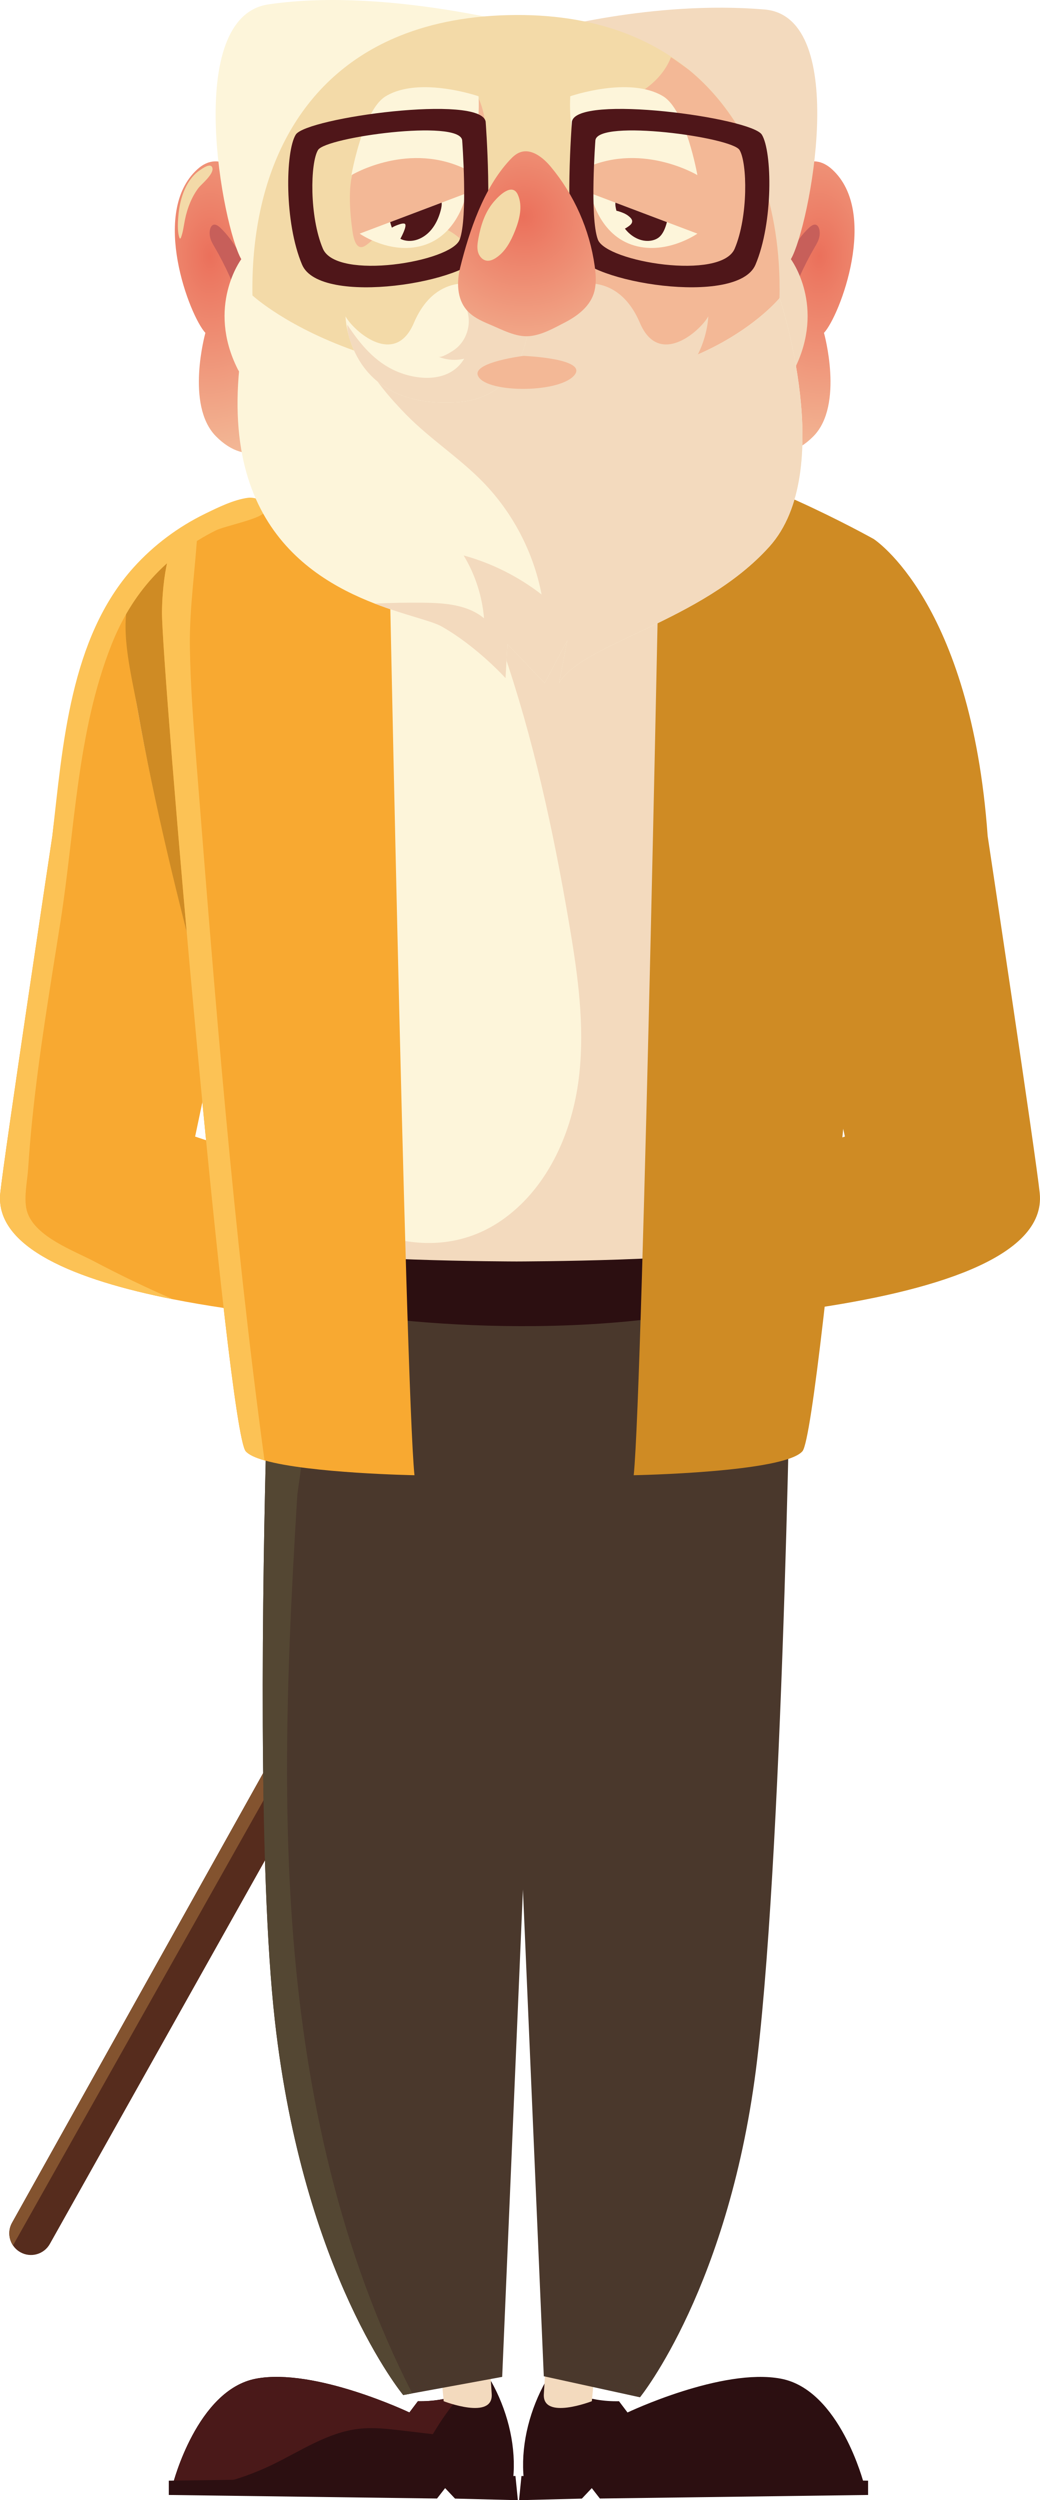 <?xml version="1.0" encoding="UTF-8"?>
<svg id="Layer_2" data-name="Layer 2" xmlns="http://www.w3.org/2000/svg" xmlns:xlink="http://www.w3.org/1999/xlink" viewBox="0 0 764.71 1837.9">
  <defs>
    <style>
      .cls-1 {
        fill: url(#Degradado_sin_nombre_54-2);
      }

      .cls-2 {
        fill: url(#Degradado_sin_nombre_54-3);
      }

      .cls-3 {
        fill: #fcc255;
      }

      .cls-4 {
        fill: #4f1619;
      }

      .cls-5 {
        fill: #2c0f11;
      }

      .cls-6 {
        fill: #4a1919;
      }

      .cls-7 {
        fill: url(#Degradado_sin_nombre_54);
      }

      .cls-8 {
        fill: #f3dabe;
      }

      .cls-9 {
        fill: #cf8b24;
      }

      .cls-10 {
        fill: #544733;
      }

      .cls-11 {
        fill: #f3b896;
      }

      .cls-12 {
        fill: #83532f;
      }

      .cls-13 {
        fill: #f8a931;
      }

      .cls-14 {
        fill: #fdf5da;
      }

      .cls-15 {
        fill: #4a382c;
      }

      .cls-16 {
        fill: #c75f5a;
      }

      .cls-17 {
        fill: #f3daa8;
      }

      .cls-18 {
        fill: #562c1d;
      }
    </style>
    <radialGradient id="Degradado_sin_nombre_54" data-name="Degradado sin nombre 54" cx="-1334.15" cy="-372.94" fx="-1334.15" fy="-372.94" r="4.99" gradientTransform="translate(24729.85 -10828.52) scale(18.42 -29.54)" gradientUnits="userSpaceOnUse">
      <stop offset="0" stop-color="#eb705b"/>
      <stop offset="1" stop-color="#f3b896"/>
    </radialGradient>
    <radialGradient id="Degradado_sin_nombre_54-2" data-name="Degradado sin nombre 54" cx="-1179.9" fx="-1179.9" r="4.99" gradientTransform="translate(-21131.55 -10828.52) rotate(-180) scale(18.42 29.54)" xlink:href="#Degradado_sin_nombre_54"/>
    <radialGradient id="Degradado_sin_nombre_54-3" data-name="Degradado sin nombre 54" cx="-1307.56" cy="-376.1" fx="-1307.56" fy="-376.1" r="4.99" gradientTransform="translate(31099.78 -8675.55) scale(23.49 -23.49)" xlink:href="#Degradado_sin_nombre_54"/>
  </defs>
  <g id="Capa_1" data-name="Capa 1">
    <path class="cls-18" d="m15.04,1655.65c-2.28-1.27-4.12-3-5.48-5.03-3.25-4.82-3.73-11.24-.7-16.67l504.54-903.19,3.79.2,33.85,1.83L36.67,1649.5c-4.28,7.66-13.96,10.42-21.64,6.15Z"/>
    <path class="cls-12" d="m9.55,1650.62c-3.25-4.82-3.73-11.24-.7-16.67l504.54-903.19,12.38,2.98L9.55,1650.62Z"/>
    <path class="cls-13" d="m347.99,975.48s-121.46-.74-220.87-20.41C55.95,940.98-3.91,917.2.2,877.04c2.7-26.47,38.28-262.49,38.28-262.49,18.58-161.87,75.16-201.47,75.16-201.47l3.63,13.84,62.29,236.86-36.08,171.72,108.27,36.08,96.24,103.91Z"/>
    <path class="cls-9" d="m642.37,396.2s71.53,45.71,83.86,218.35c0,0,35.57,236.02,38.28,262.49,9.84,96.25-347.81,98.44-347.81,98.44l96.25-103.9,108.28-36.09-36.09-171.71,57.23-267.57Z"/>
    <path class="cls-5" d="m556.76,920.5c-.74,1.27-1.38,2.11-1.9,2.48-15.31,10.94-172.88,9.84-172.88,9.84,0,0-157.59,1.1-172.9-9.84,0,0,2.06-1.94,5.89-5.27,9.76-8.47,31.05-25.92,59.24-43.08l252.41,9.71,9.58,3.9c6.8,7.74,13.42,16.38,19.83,25.99.47.7.7,2.9.71,6.27Z"/>
    <path class="cls-8" d="m556.76,920.5c-.74,1.27-1.38,2.11-1.9,2.48-15.31,10.94-172.88,9.84-172.88,9.84,0,0-157.59,1.1-172.9-9.84-5.98-4.27-26.8-69.88-49.16-151.69-34.95-127.71-73.71-294.88-65.71-329.55,13.12-56.87,183.78-104.99,183.78-104.99h207.96s137.72,29.47,150.85,86.35c12.68,54.95-59.12,461.25-80.06,497.4Z"/>
    <path class="cls-5" d="m384.79,1818.01c.21,3.6.4,5.35,1.12,6.27.86,1.1,2.49.96,5.88,1.34,3.55.39,7.39,0,10.96,0l198.05.15,34.41.02s-17.62-68.95-60.95-77.21c-43.33-8.25-112.85,24.84-112.85,24.84l-6.26-8.28c-11,.22-21.6-1.55-32.02-5.16-2.26-.78-4.51-1.65-6.76-2.6-4.8-2.04-10.15-4.18-15.08-6.9-11.31,20.17-17.86,44.42-16.5,67.54Z"/>
    <polygon class="cls-5" points="638.31 1823.54 638.31 1834.05 441.08 1836.67 435.14 1829.02 427.86 1836.72 381.65 1837.9 383.43 1820.11 638.31 1823.54"/>
    <path class="cls-8" d="m457.29,1529.87l-22.1,235.26s-36.56,14.2-35.31-5.33c6.49-100.64,15.38-245.92,15.38-245.92l42.03,16Z"/>
    <path class="cls-5" d="m377.64,1818.01c-.21,3.6-.4,5.35-1.11,6.27-.86,1.1-2.49.96-5.89,1.34-3.55.39-7.39,0-10.96,0l-198.05.15-34.41.02s17.62-68.95,60.95-77.21c43.33-8.25,112.85,24.84,112.85,24.84l6.25-8.28c11,.22,21.6-1.55,32.02-5.16,2.27-.78,4.52-1.65,6.77-2.6,4.8-2.04,10.15-4.18,15.08-6.9,11.31,20.17,17.86,44.42,16.5,67.54Z"/>
    <path class="cls-6" d="m339.3,1759.96c-7.88,9.15-14.92,19.02-21.03,29.41-7.49-.88-14.98-1.78-22.47-2.66-10.58-1.25-21.28-2.51-31.87-1.3-23.22,2.63-43.27,16.62-64.34,26.71-12.15,5.81-24.88,10.37-37.95,13.63l-34.41.02s17.62-68.95,60.95-77.21c43.33-8.25,112.85,24.84,112.85,24.84l6.25-8.28c11,.22,21.6-1.55,32.02-5.16Z"/>
    <polygon class="cls-5" points="124.12 1823.54 124.12 1834.05 321.35 1836.67 327.3 1829.02 334.57 1836.72 380.79 1837.9 379.01 1820.11 124.12 1823.54"/>
    <path class="cls-8" d="m304.15,1529.87l22.09,235.26s36.57,14.2,35.31-5.33c-6.48-100.64-15.37-245.92-15.37-245.92l-42.03,16Z"/>
    <path class="cls-15" d="m402.65,962.97l-33.39,784.28-58.18,10.67-4.4.81-3.56.65-6.64,1.22s-73.49-88.61-94.39-275.35c-12.41-110.95-9.22-321.25-6.04-438.29.89-32.74,1.79-58.17,2.34-72.09.08-2.07,27.06-5.69,27.08-7.38.1-8.18.2-12.67.2-12.67l13.67.63,163.29,7.52Z"/>
    <path class="cls-10" d="m303.12,1759.39l-6.64,1.22s-73.49-88.61-94.39-275.35c-12.41-110.95-9.22-321.25-6.04-438.29,8.95,1.97,20.95,6.45,22.74,8.84,6.85,9.26.37,33.89-.3,44.96-2.18,35.94-4.19,71.89-5.55,107.87-2.77,72.6-3.01,145.41,2.9,217.87,9.36,115.07,34.79,230.31,87.28,332.88Z"/>
    <path class="cls-15" d="m581.93,954.32s-5.21,390.87-25.16,559.56c-19.72,166.73-86.18,248.39-86.18,248.39l-70.74-15.48-33.73-786.68,215.81-5.78Z"/>
    <path class="cls-5" d="m544.87,914.36c.03,8.48-1.38,24.96-3.77,44.4-141.16,32.53-300.66,6.76-317.59.4-.2-1.34-.4-2.66-.6-3.96-3.35-22.19-5.35-38.5-5.35-38.5,14.41,10.3,162.28,10.61,162.28,10.61,0,0,148.83-.32,163.24-10.61.48-.35,1.09-1.14,1.79-2.34Z"/>
    <path class="cls-9" d="m485.97,336.75s-13.26,682.95-20,747.69c0,0,110.6-1.99,124.08-17.64,13.48-15.65,62.13-580.7,61.57-617.21-.56-36.52-9.25-53.39-9.25-53.39,0,0-100.07-56.08-156.4-59.45Z"/>
    <path class="cls-9" d="m265.92,384.86c0-15.15.87-30.29,3.11-45.44-35.33,10.84-163.5,53.33-174.8,102.32-5.71,24.74,2.72,55.61,7,79.91,12.4,70.45,29.72,140.13,47.89,209.29,14.09,53.63,37.41,105.49,77.92,144.41,12.51,12.01,27.31,21.97,43.2,28.74-7.25-48.82-9.75-98.65-11.56-148.49-4.83-124.38,4.83-247.56,7.25-370.73Z"/>
    <path class="cls-14" d="m420.19,689.17c-.64-3.91-1.3-7.82-1.96-11.72-11.57-67.68-26.16-135.1-48.6-200.09-11.16-32.29-24.25-63.94-39.8-94.37-9.09-17.78-24.57-53.9-51.82-46.24-.02,0-3.31.93-8.98,2.67-2.24,15.15-3.11,30.3-3.11,45.44-2.42,123.17-12.08,246.35-7.25,370.73,1.81,49.84,4.31,99.67,11.56,148.49,31.73,13.51,67.76,14.27,98.43-6.9,32.72-22.58,50.97-61.8,56.49-101.17,4.97-35.45.81-71.42-4.96-106.84Z"/>
    <path class="cls-13" d="m304.75,1084.44s-76.9-1.39-110.26-10.92c-6.66-1.91-11.58-4.13-13.82-6.73-13.48-15.66-62.13-580.7-61.57-617.21.56-36.52,9.25-53.4,9.25-53.4,0,0,5.79-3.24,15.35-8.2,30.23-15.71,98.26-48.68,141.06-51.25,0,0,13.26,682.95,20,747.7Z"/>
    <path class="cls-3" d="m194.49,1073.53c-6.66-1.91-11.58-4.13-13.82-6.73-13.48-15.66-62.13-580.7-61.57-617.21.56-36.52,9.25-53.4,9.25-53.4,0,0,5.79-3.24,15.35-8.2.56.06,1.1.16,1.63.28-1.53,29.28-6.14,57.9-5.71,87.5.43,28.92,2.7,57.77,4.97,86.58,13.43,170.69,26.89,341.52,49.9,511.17Z"/>
    <path class="cls-3" d="m127.13,955.07C55.95,940.98-3.91,917.2.2,877.04c2.7-26.47,38.28-262.49,38.28-262.49,7.62-66.44,12.94-145.51,59.83-197.5,14.71-16.32,32.64-29.7,52.37-39.34,9.55-4.66,21.07-10.37,31.71-11.8,5.69-.76,16.45,3.24,11.68,10.97-2.84,4.6-29.33,9.96-35.44,13.05-36.84,18.59-61.64,46.11-76.69,84.1-25.37,64.01-26.85,136.15-37.47,203.53-7.61,48.33-15.8,96.62-20.75,145.32-1.22,11.98-2.24,23.98-3.01,35.99-.61,9.61-3.8,23.45-.49,32.7,6.4,17.9,33.99,27.75,49.28,35.81,18.84,9.95,38.07,19.19,57.62,27.67Z"/>
    <path class="cls-7" d="m204.99,177.57s-29.19-81.26-60.03-52.99c-34.63,31.74-5.51,107.76,6.06,120.12,0,0-14.87,52.99,7.71,75.96,22.58,22.96,49.01,13.25,55.07-22.08,6.06-35.33-8.81-121.01-8.81-121.01Z"/>
    <path class="cls-16" d="m162.14,167.55c-1.99-1.89-4.58-3.57-6.48-1.45-1.54,1.71-1.84,5.33-1.2,8.16.63,2.83,1.98,5.07,3.26,7.26,8.24,14.09,15.33,29.89,21.05,46.89-2.66.83-5.33,2.08-7.57,4.53-2.24,2.45-4.02,6.25-4.31,10.57-.45,6.67,2.61,12.65,5.94,16.71,2.77,3.38,5.86,6.08,9.13,7.97,1.54.89,3.32,1.58,4.77.35,1.32-1.12,1.99-3.52,2.48-5.79,7.66-35.39-8.24-77.24-27.07-95.19Z"/>
    <path class="cls-17" d="m139.89,132.1c-1.02,1.4-1.96,2.93-2.83,4.58-2.98,5.68-4.95,12.69-5.71,20.01-.57,5.45-1.18,13.2.61,18.19l.44.63.59-.68c1.57-3.98,2.09-8.76,2.99-13.24,1.84-9.25,5.42-17.59,10.14-23.66,1.8-2.32,11.07-9.85,10.1-14.32-.98-4.54-7.72.46-9.42,1.62-2.5,1.7-4.85,4.03-6.91,6.87Z"/>
    <path class="cls-1" d="m551.9,177.57s29.19-81.26,60.03-52.99c34.63,31.74,5.51,107.76-6.06,120.12,0,0,14.86,52.99-7.71,75.96-22.58,22.96-49.01,13.25-55.07-22.08-6.06-35.33,8.81-121.01,8.81-121.01Z"/>
    <path class="cls-16" d="m594.75,167.55c1.99-1.89,4.58-3.57,6.48-1.45,1.54,1.71,1.84,5.33,1.2,8.16-.63,2.83-1.98,5.07-3.26,7.26-8.24,14.09-15.33,29.89-21.05,46.89,2.66.83,5.33,2.08,7.57,4.53,2.24,2.45,4.02,6.25,4.31,10.57.45,6.67-2.61,12.65-5.94,16.71-2.77,3.38-5.86,6.08-9.14,7.97-1.54.89-3.32,1.58-4.77.35-1.32-1.12-1.99-3.52-2.48-5.79-7.66-35.39,8.24-77.24,27.07-95.19Z"/>
    <path class="cls-8" d="m398.66,22.93S479.08,0,562.11,6.97c63.75,5.35,32.88,160.75,19.42,183.56,0,0,25.92,34.66,2.53,81-23.39,46.34-185.41-248.6-185.41-248.6Z"/>
    <path class="cls-14" d="m402.94,23.24S289-10.28,197.47,3.2c-63.29,9.32-33.51,164.52-20.05,187.34,0,0-25.92,34.66-2.53,81,23.4,46.34,228.05-248.29,228.05-248.29Z"/>
    <path class="cls-17" d="m573.26,212.11c0,43.29-13.79,81.31-37.14,111.38l-.59.76c-2.84,3.63-5.82,7.14-8.95,10.51-.78.87-1.58,1.72-2.37,2.55l-.35.35c-.6.63-1.21,1.25-1.82,1.87-1.31,1.32-2.61,2.61-3.94,3.85-.55.51-1.08,1.02-1.63,1.52-15.35,14.2-33.26,25.78-53.02,34.34-1.41.6-2.84,1.2-4.26,1.78-.73.29-1.44.58-2.16.86-.73.28-1.44.57-2.16.83-.74.29-1.46.54-2.18.81-.76.28-1.52.56-2.29.82-.83.3-1.67.59-2.5.87l-.37.11c-1.15.4-2.3.77-3.46,1.12-5.93,1.87-11.88,3.45-17.87,4.76-1,.23-2.01.43-3,.63-1.94.42-3.9.77-5.85,1.11-.99.18-1.98.34-2.97.49-1.11.19-2.22.36-3.33.51-1.1.17-2.2.3-3.3.45-.65.1-1.28.18-1.92.24-1.39.18-2.78.34-4.16.46-.69.07-1.37.14-2.07.19l-.84.09c-1.32.11-2.67.22-4,.3-.96.07-1.93.14-2.89.18-1.2.07-2.39.12-3.58.17h-.5c-1.14.06-2.25.1-3.38.12h-1.01c-1.33.04-2.66.06-3.99.06-102.74,0-186.81-69.47-193.42-171.13-.28-4.26-.41-8.59-.41-12.96,0-82.5,32.69-155.25,108.48-185.8,24.02-9.68,52.35-15.12,85.35-15.29,31.21-.16,58.41,4.82,81.8,13.95,6.35,2.48,12.41,5.25,18.2,8.32,56.92,30.17,86.86,87.89,92.74,154.03.74,8.14,1.1,16.42,1.1,24.79Z"/>
    <path class="cls-11" d="m259.21,170.22c.67,4.44,1.87,9.35,4.54,10.94,2.62,1.55,5.44-.78,7.92-2.86,11.11-9.34,23.54-14.85,36.08-14.89,7.32-.02,14.65,1.87,21.57,5.69,3.55,1.96,7,4.43,10.26,7.42,2.69,2.47,4.88,6.71,7.72,3.13,4.79-6.04,7.07-24.2,8.34-33.2,1.72-12.28,2.35-24.92,2.24-37.49-.1-12.13-.97-24.83-5.22-34.86-.61-1.45-1.45-2.97-2.55-2.98-1.51-.02-2.9,1.64-4.43,1.78-2.55.22-5.5-.92-8.1-1.12-5.5-.44-11.03-.42-16.48.95-11.52,2.88-22.14,11.56-32.28,20.79-8.79,8-20.81,16.29-27.55,28.73-6,11.07-4,35.04-2.04,47.98Z"/>
    <path class="cls-14" d="m264.46,171.75s23.8,16.7,48.56,8.04c24.74-8.66,29.96-37.74,29.96-37.74l-18.29,6.92-37.81,14.3-22.43,8.48Z"/>
    <path class="cls-4" d="m286.89,163.27l.09.4c1.13,4.2,2.81,8.49,5.93,10.92,1.39,1.07,2.99,1.72,4.62,2.1,7.09,1.65,14.66-1.8,19.68-7.93,3.21-3.9,5.45-8.78,6.81-13.96.64-2.46.95-4.44.68-5.82l-37.81,14.3Z"/>
    <path class="cls-14" d="m285.67,169.36c-.67.68-1.33,1.53-1.39,2.57-.09,1.55,1.13,2.72,2.25,3.55,1.53,1.14,3.14,2.22,4.9,2.77l.97.07.9-.9c1.14-1.77,6.62-11.86,4.28-12.94-1.45-.67-4.85.76-6.28,1.3-2.04.77-3.99,1.93-5.63,3.58Z"/>
    <path class="cls-14" d="m344.26,125.27c-43.07-22.29-85.87,3.48-85.87,3.48,0,0,.92-5.23,2.75-12.59h0c3.72-14.92,11.2-38.59,22.46-45.39,18.36-11.11,46.84-5.81,60.47-2.28,4.84,1.24,7.81,2.28,7.81,2.28,1.46,28.19-7.62,54.5-7.62,54.5Z"/>
    <path class="cls-11" d="m573.25,212.11c0,43.29-13.78,81.32-37.13,111.38l-.59.76c-2.93,3.69-5.91,7.19-8.94,10.51-.79.87-1.58,1.71-2.38,2.54l-.34.36c-.6.62-1.21,1.26-1.83,1.86-1.3,1.33-2.61,2.61-3.93,3.85-.55.51-1.09,1.02-1.64,1.53-16.51,15.35-34.56,26.42-53.02,34.33-1.41.61-2.84,1.2-4.27,1.78-.72.29-1.43.58-2.15.86-.72.27-1.45.56-2.17.83-.73.29-1.46.55-2.18.81-.77.28-1.53.55-2.3.82-.83.3-1.67.59-2.5.87l-.36.11c-1.15.4-2.31.77-3.47,1.13-5.93,1.86-11.88,3.45-17.88,4.75-1,.23-2,.44-3,.64-1.94.41-3.89.77-5.84,1.1-.99.18-1.98.35-2.97.5-1.11.19-2.23.36-3.34.51-1.1.17-2.2.32-3.29.44-.65.1-1.29.18-1.92.25-1.39.18-2.77.33-4.15.46-.69.07-1.38.14-2.08.2l-.83.08c-1.33.11-2.67.22-4.01.3-.96.07-1.93.14-2.9.18-1.19.07-2.38.12-3.57.17h-.5c-1.13.07-2.25.1-3.37.12h-1.02c-1.33.04-2.66.06-3.99.06-102.74,0-186.81-69.47-193.41-171.12,1.23,1.82,2.42,4.03,3.67,5.77,17.08,23.77,38.56,38.93,60.76,45.13,29.56,8.23,60.23,1.27,88.58-14.44,9.55-5.3,19-11.68,27.2-21.16,11.34-13.09,19.76-31.59,26.08-51.36,2.72-8.5,2.64-18.5,6.49-25.91,3.85-7.41,10.03-11.78,15.9-12.99,10.51-2.18,8.66-20.54,9.38-28.67,1.19-13.33,1.82-26.7,1.88-40.09,13.56-1.74,27.2-4.45,39.43-10.55,12.24-6.1,23.05-15.95,28-28.69.13-.33,12.73,8.85,13.52,9.5,28.4,23.45,47.39,56.17,57.28,91.39,4.06,14.47,6.65,29.35,7.98,44.31.73,8.15,1.09,16.43,1.09,24.79Z"/>
    <path class="cls-14" d="m565.71,401.82c-49.95,55.57-137.58,70.76-154.65,100.36l6.06-31.45-16.62,31.45-27.39-28.68-1.4,24.98s-20.84-23.13-46.91-37.93c-7.52-4.28-26.87-8.2-49.27-16.86-55.21-21.35-128.94-71.49-89.94-226.54,0,0,26.14,24.24,79.91,42.3,27.42,9.22,62.03,16.82,104.02,18.79,2.65.13,15.23-47.65,17.92-47.54,3.77.15,15.15,48.91,18.76,49.02,114.79,3.6,167.07-60.63,167.07-60.63,0,0,42.4,127.16-7.55,182.73Z"/>
    <path class="cls-8" d="m565.71,401.82c-49.95,55.57-137.58,70.76-154.65,100.36l6.06-31.45-16.62,31.45-27.39-28.68-1.4,24.98s-20.84-23.13-46.91-37.93c-7.52-4.28-26.87-8.2-49.27-16.86,11.83-.56,23.68-.76,35.52-.64,15.76.16,32.76,1.36,44.86,11.46-1.35-16.28-6.53-32.23-14.99-46.2,20.74,5.71,40.32,15.53,57.31,28.72-5.92-30.96-21.11-60.09-43.11-82.68-17.5-17.96-38.97-31.68-56.52-49.6-10.19-10.42-26.88-28.78-33.11-45.3,27.42,9.22,62.03,16.82,104.02,18.79,2.65.13,15.23-47.65,17.92-47.54,3.77.15,15.15,48.91,18.76,49.02,114.79,3.6,167.07-60.63,167.07-60.63,0,0,42.4,127.16-7.55,182.73Z"/>
    <path class="cls-14" d="m512.79,171.75s-23.8,16.7-48.56,8.04c-24.75-8.66-29.96-37.74-29.96-37.74l18.28,6.92,37.81,14.3,22.43,8.48Z"/>
    <path class="cls-4" d="m490.36,163.27l-.09.4c-1.12,4.2-2.8,8.49-5.92,10.92-1.39,1.07-2.99,1.72-4.62,2.1-7.09,1.65-14.66-1.8-19.69-7.93-3.2-3.9-5.45-8.78-6.81-13.96-.64-2.46-.95-4.44-.67-5.82l37.81,14.3Z"/>
    <path class="cls-14" d="m463.44,159.95c.67.68,1.33,1.53,1.39,2.57.09,1.55-1.14,2.72-2.25,3.55-1.54,1.14-3.14,2.22-4.9,2.77l-.97.07-.89-.9c-1.14-1.77-6.62-11.86-4.28-12.94,1.45-.67,4.85.76,6.28,1.3,2.04.77,3.98,1.93,5.62,3.58Z"/>
    <path class="cls-14" d="m512.79,128.74s-42.79-25.77-85.87-3.48c0,0-9.08-26.31-7.61-54.5,0,0,43.41-15.04,68.27,0,16.82,10.17,25.21,57.99,25.21,57.99Z"/>
    <path class="cls-4" d="m560.19,99c-7.61-12.46-136.53-30.04-139.65-9.53,0,0-5.67,74.71,2.38,96.32,8.06,21.61,119.4,39.93,132.58,8.79,13.19-31.13,12.3-83.13,4.69-95.59Zm-19.97,83.79c-10,23.62-94.49,9.72-100.61-6.68-6.11-16.4-1.81-73.09-1.81-73.09,2.36-15.56,100.19-2.22,105.97,7.23,5.78,9.45,6.45,48.91-3.56,72.54Z"/>
    <path class="cls-4" d="m222.13,194.59c13.19,31.14,124.53,12.83,132.59-8.79,8.05-21.61,2.38-96.32,2.38-96.32-3.12-20.51-132.04-2.94-139.66,9.53-7.61,12.45-8.5,64.46,4.69,95.59Zm11.73-84.34c5.77-9.45,103.61-22.79,105.97-7.23,0,0,4.3,56.69-1.81,73.09-6.12,16.4-90.61,30.3-100.61,6.68-10-23.63-9.33-63.09-3.56-72.54Z"/>
    <path class="cls-4" d="m350.64,169.32l73.59,1.46v-14.15s-31.95-17.27-73.59,0v12.7Z"/>
    <path class="cls-14" d="m335.12,295.77c-79.57,4.56-81.06-63.18-81.06-63.18.49.87,1.12,1.82,1.88,2.84,9.01,12.06,35.55,32.1,48.37,2,17.12-40.19,50.54-27.12,50.54-27.12l32.56-18.62s1.8,8.94,2.39,21.59c1.37,29.64-3.92,79.59-54.67,82.5Z"/>
    <path class="cls-8" d="m335.12,295.77c-15.86.91-32.38-.83-46.69-8.18-9.04-4.65-16.79-11.49-22.5-19.9-2.38-3.51-4.4-7.25-6.08-11.14-2.19-5.08-4.72-12.28-4.47-17.85,9.38,14.24,20.41,27.61,36.48,34.38,16.46,6.94,39.21,7.9,49.46-9.41-6.14,1.52-13.11,1-18.96-1.44,2.21.92,8.4-2.95,10.22-4.09,2.86-1.8,5.31-4.02,7.26-6.79,3.99-5.65,5.72-12.93,4.45-19.76-1.27-6.77-5.08-17.45,1.85-22.7,2.8,3.31,5.8,5.57,10.27,6.17,6.32.84,10.99-2.47,16.88-2.87,1.67-.11,16.4-1.34,16.52,1.08,1.37,29.64-3.92,79.59-54.67,82.5Z"/>
    <path class="cls-8" d="m439.74,295.77c79.57,4.56,81.06-63.18,81.06-63.18-.49.87-1.12,1.82-1.88,2.84-9.01,12.06-35.55,32.1-48.37,2-17.12-40.19-50.54-27.12-50.54-27.12l-32.55-18.62s-1.8,8.94-2.39,21.59c-1.37,29.64,3.92,79.59,54.67,82.5Z"/>
    <path class="cls-2" d="m350.45,233.87c3.01,1.8,6.29,3.25,9.52,4.6,8.92,3.72,19.45,9.56,29.3,8.63,9.34-.88,17.88-5.84,26.06-10.04,9.52-4.9,19.24-12.28,21.83-23.31,1.41-5.99.95-12.25.1-18.34-3.73-26.6-15.02-52.1-32.2-72.74-5.74-6.89-14.38-13.83-22.78-10.67-3,1.13-5.39,3.41-7.57,5.76-19.22,20.76-29.59,51.89-36.32,78.86-2.63,10.53-2.45,22.7,4.52,31.03,2.11,2.53,4.72,4.53,7.55,6.23Z"/>
    <path class="cls-17" d="m351.71,175.54c-.58,3.16-1.06,6.44-.27,9.55.79,3.11,3.15,6.03,6.33,6.52,2.33.36,4.67-.63,6.66-1.9,7.02-4.46,11.16-12.26,14.24-19.98,3.36-8.45,5.8-18.12,2.16-26.46-4.08-9.36-13.91.53-17.78,5.09-6.55,7.74-9.56,17.34-11.35,27.18Z"/>
    <path class="cls-11" d="m351.29,275.76c4.28,13.03,57.85,13.67,70.44.72,12.59-12.95-36.79-14.87-36.79-14.87,0,0-36.8,4.56-33.64,14.16Z"/>
  </g>
</svg>